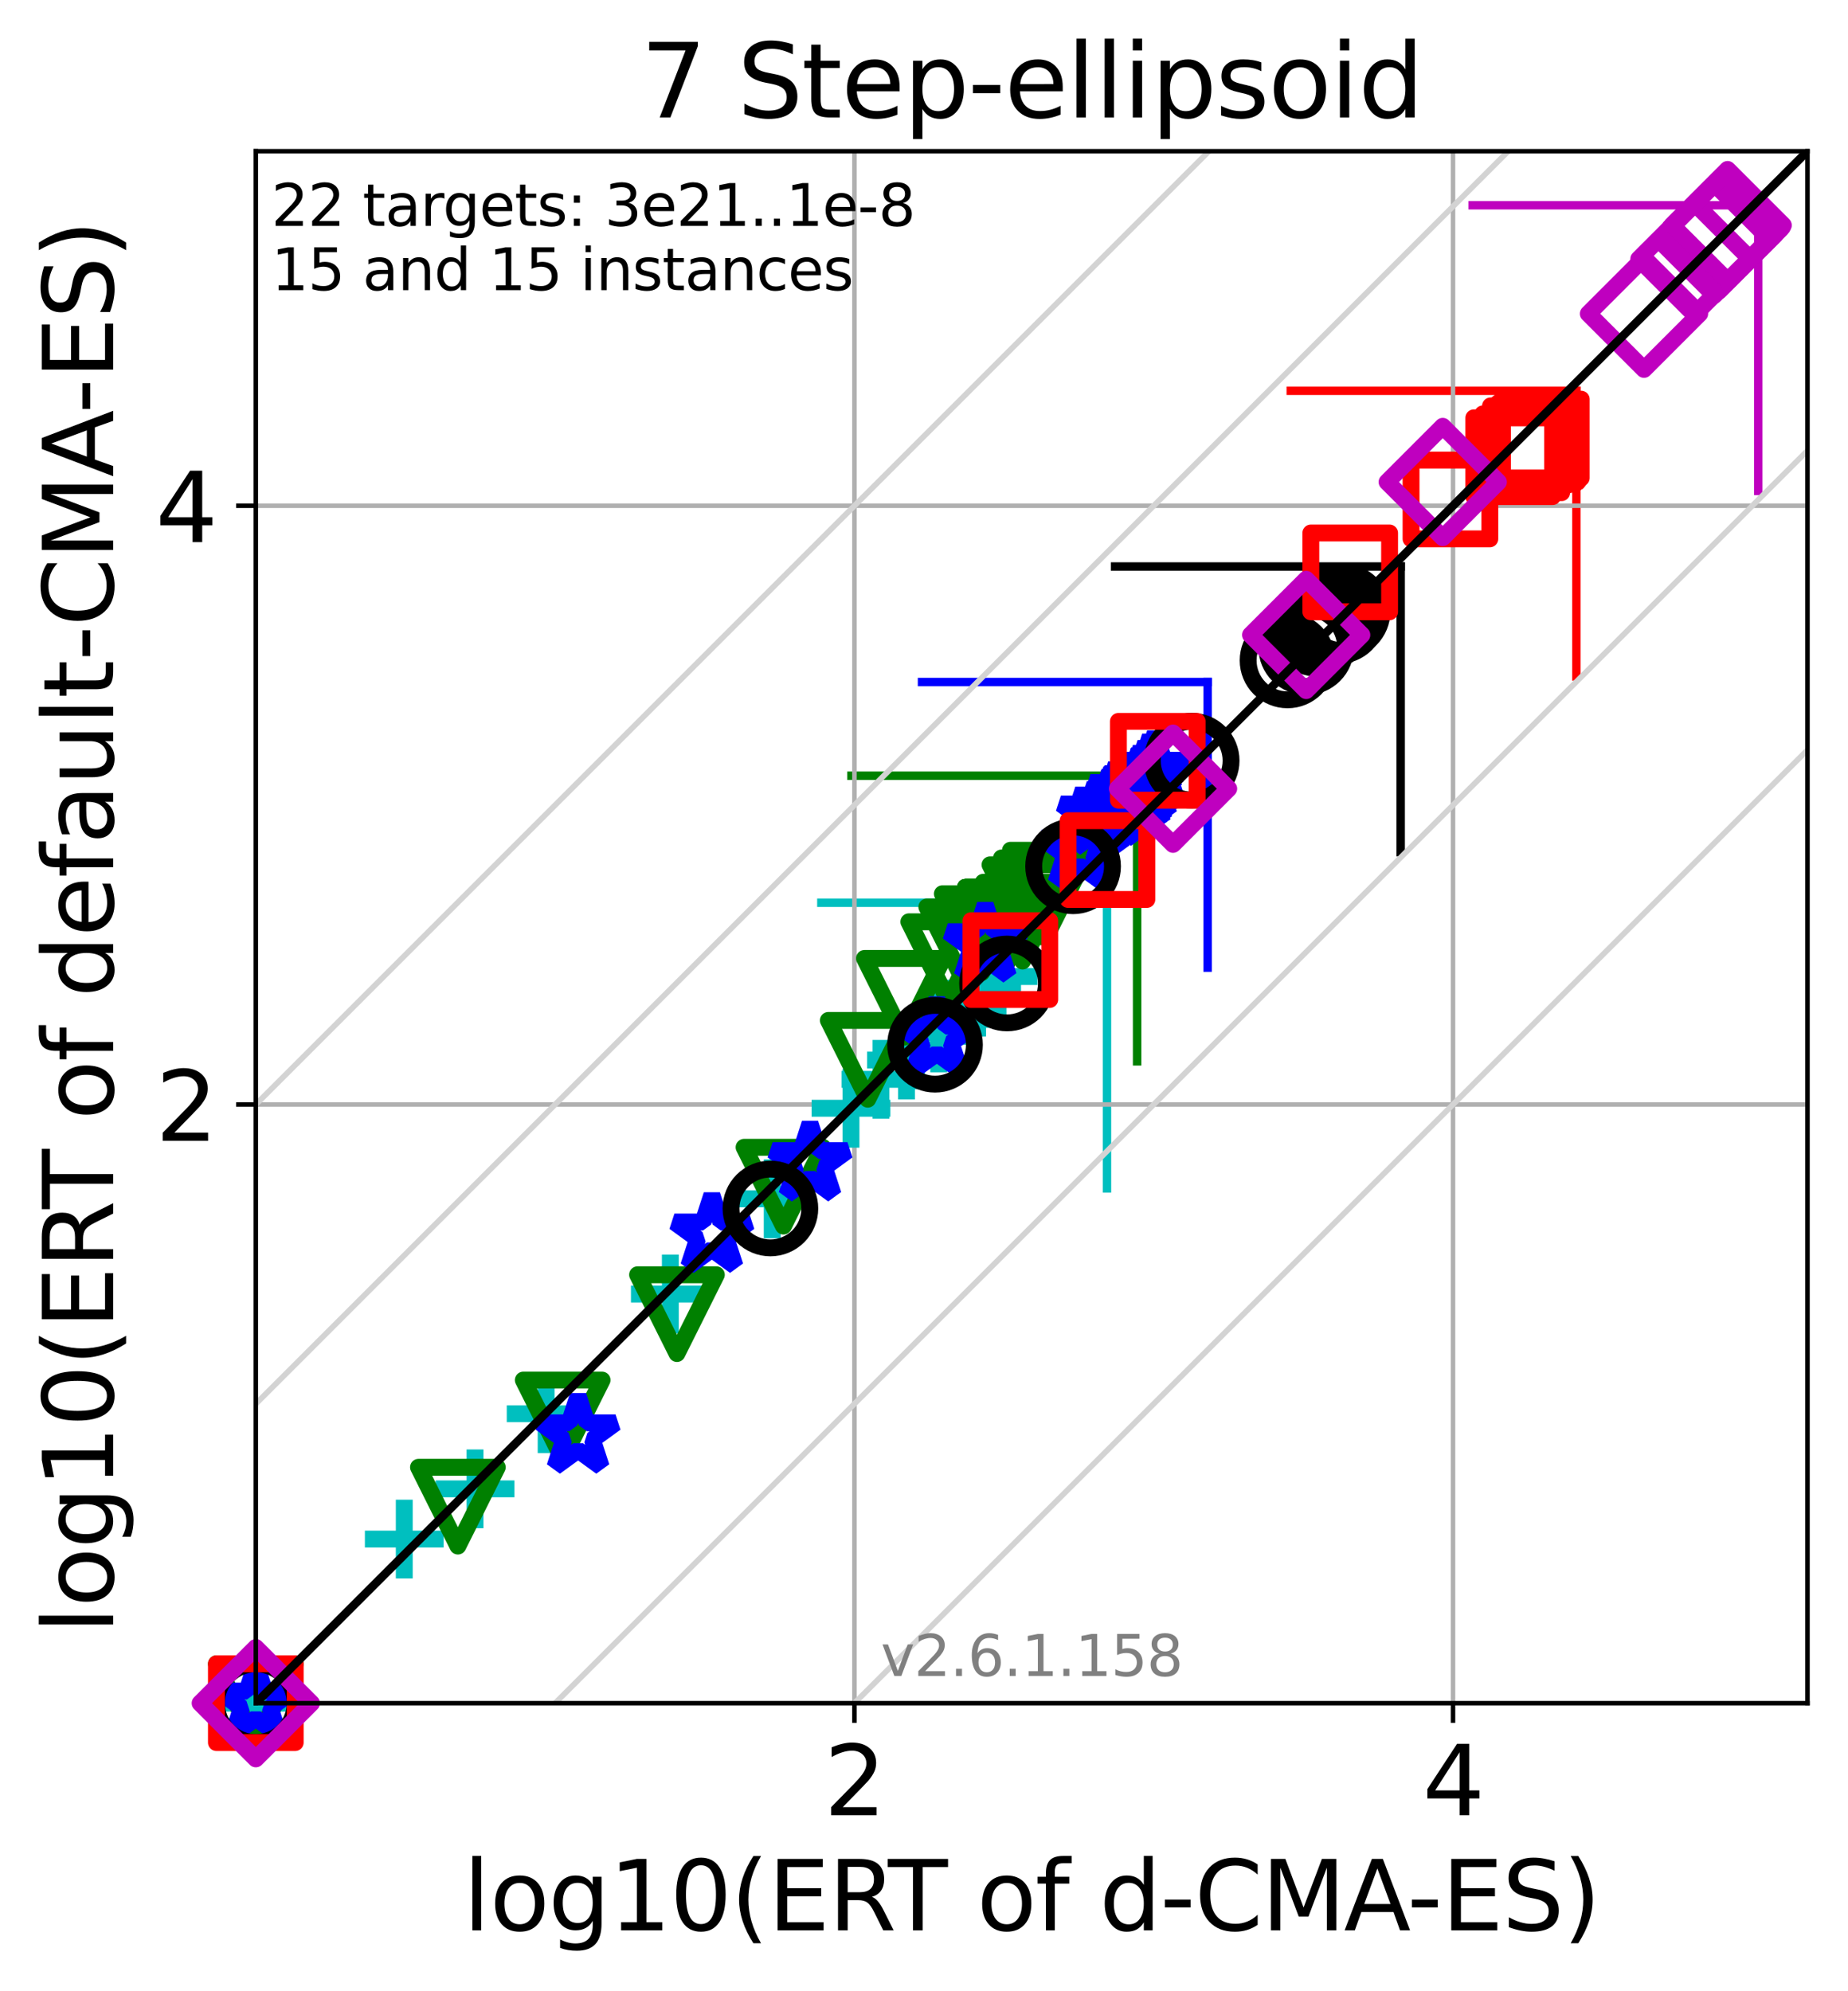 <?xml version="1.0" encoding="utf-8" standalone="no"?>
<!DOCTYPE svg PUBLIC "-//W3C//DTD SVG 1.1//EN"
  "http://www.w3.org/Graphics/SVG/1.1/DTD/svg11.dtd">
<svg xmlns:xlink="http://www.w3.org/1999/xlink" width="328.469pt" height="353.783pt" viewBox="0 0 328.469 353.783" xmlns="http://www.w3.org/2000/svg" version="1.1">
 <defs>
  <style type="text/css">*{stroke-linejoin: round; stroke-linecap: butt}</style>
 </defs>
 <g id="figure_1">
  <g id="patch_1">
   <path d="M 0 353.783 
L 328.469 353.783 
L 328.469 0 
L 0 0 
z
" style="fill: #ffffff"/>
  </g>
  <g id="axes_1">
   <g id="patch_2">
    <path d="M 45.469 302.677 
L 321.269 302.677 
L 321.269 26.877 
L 45.469 26.877 
z
" style="fill: #ffffff"/>
   </g>
   <g id="line2d_1">
    <path d="M 196.757 211.192 
L 196.757 160.428 
" clip-path="url(#pbde6f47fff)" style="fill: none; stroke: #00bfbf; stroke-width: 1.5; stroke-linecap: square"/>
   </g>
   <g id="line2d_2">
    <path d="M 145.993 160.428 
L 196.757 160.428 
" clip-path="url(#pbde6f47fff)" style="fill: none; stroke: #00bfbf; stroke-width: 1.5; stroke-linecap: square"/>
   </g>
   <g id="line2d_3">
    <path d="M 202.111 188.617 
L 202.111 137.853 
" clip-path="url(#pbde6f47fff)" style="fill: none; stroke: #008000; stroke-width: 1.5; stroke-linecap: square"/>
   </g>
   <g id="line2d_4">
    <path d="M 151.347 137.853 
L 202.111 137.853 
" clip-path="url(#pbde6f47fff)" style="fill: none; stroke: #008000; stroke-width: 1.5; stroke-linecap: square"/>
   </g>
   <g id="line2d_5">
    <path d="M 214.646 171.967 
L 214.646 121.203 
" clip-path="url(#pbde6f47fff)" style="fill: none; stroke: #0000ff; stroke-width: 1.5; stroke-linecap: square"/>
   </g>
   <g id="line2d_6">
    <path d="M 163.882 121.203 
L 214.646 121.203 
" clip-path="url(#pbde6f47fff)" style="fill: none; stroke: #0000ff; stroke-width: 1.5; stroke-linecap: square"/>
   </g>
   <g id="line2d_7">
    <path d="M 248.958 151.44 
L 248.958 100.676 
" clip-path="url(#pbde6f47fff)" style="fill: none; stroke: #000000; stroke-width: 1.5; stroke-linecap: square"/>
   </g>
   <g id="line2d_8">
    <path d="M 198.194 100.676 
L 248.958 100.676 
" clip-path="url(#pbde6f47fff)" style="fill: none; stroke: #000000; stroke-width: 1.5; stroke-linecap: square"/>
   </g>
   <g id="line2d_9">
    <path d="M 280.189 120.213 
L 280.189 69.449 
" clip-path="url(#pbde6f47fff)" style="fill: none; stroke: #ff0000; stroke-width: 1.5; stroke-linecap: square"/>
   </g>
   <g id="line2d_10">
    <path d="M 229.424 69.449 
L 280.189 69.449 
" clip-path="url(#pbde6f47fff)" style="fill: none; stroke: #ff0000; stroke-width: 1.5; stroke-linecap: square"/>
   </g>
   <g id="line2d_11">
    <path d="M 312.518 87.242 
L 312.518 36.478 
" clip-path="url(#pbde6f47fff)" style="fill: none; stroke: #bf00bf; stroke-width: 1.5; stroke-linecap: square"/>
   </g>
   <g id="line2d_12">
    <path d="M 261.754 36.478 
L 312.518 36.478 
" clip-path="url(#pbde6f47fff)" style="fill: none; stroke: #bf00bf; stroke-width: 1.5; stroke-linecap: square"/>
   </g>
   <g id="matplotlib.axis_1">
    <g id="xtick_1">
     <g id="line2d_13">
      <path d="M 151.866 302.677 
L 151.866 26.877 
" clip-path="url(#pbde6f47fff)" style="fill: none; stroke: #b0b0b0; stroke-width: 0.8; stroke-linecap: square"/>
     </g>
     <g id="line2d_14">
      <defs>
       <path id="mb4e3478d36" d="M 0 0 
L 0 3.5 
" style="stroke: #000000; stroke-width: 0.8"/>
      </defs>
      <g>
       <use xlink:href="#mb4e3478d36" x="151.866" y="302.677" style="stroke: #000000; stroke-width: 0.8"/>
      </g>
     </g>
     <g id="text_1">
      <!-- 2 -->
      <g transform="translate(146.458 322.595)scale(0.17 -0.17)">
       <defs>
        <path id="DejaVuSans-32" d="M 1228 531 
L 3431 531 
L 3431 0 
L 469 0 
L 469 531 
Q 828 903 1448 1529 
Q 2069 2156 2228 2338 
Q 2531 2678 2651 2914 
Q 2772 3150 2772 3378 
Q 2772 3750 2511 3984 
Q 2250 4219 1831 4219 
Q 1534 4219 1204 4116 
Q 875 4013 500 3803 
L 500 4441 
Q 881 4594 1212 4672 
Q 1544 4750 1819 4750 
Q 2544 4750 2975 4387 
Q 3406 4025 3406 3419 
Q 3406 3131 3298 2873 
Q 3191 2616 2906 2266 
Q 2828 2175 2409 1742 
Q 1991 1309 1228 531 
z
" transform="scale(0.016)"/>
       </defs>
       <use xlink:href="#DejaVuSans-32"/>
      </g>
     </g>
    </g>
    <g id="xtick_2">
     <g id="line2d_15">
      <path d="M 258.262 302.677 
L 258.262 26.877 
" clip-path="url(#pbde6f47fff)" style="fill: none; stroke: #b0b0b0; stroke-width: 0.8; stroke-linecap: square"/>
     </g>
     <g id="line2d_16">
      <g>
       <use xlink:href="#mb4e3478d36" x="258.262" y="302.677" style="stroke: #000000; stroke-width: 0.8"/>
      </g>
     </g>
     <g id="text_2">
      <!-- 4 -->
      <g transform="translate(252.854 322.595)scale(0.17 -0.17)">
       <defs>
        <path id="DejaVuSans-34" d="M 2419 4116 
L 825 1625 
L 2419 1625 
L 2419 4116 
z
M 2253 4666 
L 3047 4666 
L 3047 1625 
L 3713 1625 
L 3713 1100 
L 3047 1100 
L 3047 0 
L 2419 0 
L 2419 1100 
L 313 1100 
L 313 1709 
L 2253 4666 
z
" transform="scale(0.016)"/>
       </defs>
       <use xlink:href="#DejaVuSans-34"/>
      </g>
     </g>
    </g>
    <g id="text_3">
     <!-- log10(ERT of d-CMA-ES) -->
     <g transform="translate(82.324 343.047)scale(0.17 -0.17)">
      <defs>
       <path id="DejaVuSans-6c" d="M 603 4863 
L 1178 4863 
L 1178 0 
L 603 0 
L 603 4863 
z
" transform="scale(0.016)"/>
       <path id="DejaVuSans-6f" d="M 1959 3097 
Q 1497 3097 1228 2736 
Q 959 2375 959 1747 
Q 959 1119 1226 758 
Q 1494 397 1959 397 
Q 2419 397 2687 759 
Q 2956 1122 2956 1747 
Q 2956 2369 2687 2733 
Q 2419 3097 1959 3097 
z
M 1959 3584 
Q 2709 3584 3137 3096 
Q 3566 2609 3566 1747 
Q 3566 888 3137 398 
Q 2709 -91 1959 -91 
Q 1206 -91 779 398 
Q 353 888 353 1747 
Q 353 2609 779 3096 
Q 1206 3584 1959 3584 
z
" transform="scale(0.016)"/>
       <path id="DejaVuSans-67" d="M 2906 1791 
Q 2906 2416 2648 2759 
Q 2391 3103 1925 3103 
Q 1463 3103 1205 2759 
Q 947 2416 947 1791 
Q 947 1169 1205 825 
Q 1463 481 1925 481 
Q 2391 481 2648 825 
Q 2906 1169 2906 1791 
z
M 3481 434 
Q 3481 -459 3084 -895 
Q 2688 -1331 1869 -1331 
Q 1566 -1331 1297 -1286 
Q 1028 -1241 775 -1147 
L 775 -588 
Q 1028 -725 1275 -790 
Q 1522 -856 1778 -856 
Q 2344 -856 2625 -561 
Q 2906 -266 2906 331 
L 2906 616 
Q 2728 306 2450 153 
Q 2172 0 1784 0 
Q 1141 0 747 490 
Q 353 981 353 1791 
Q 353 2603 747 3093 
Q 1141 3584 1784 3584 
Q 2172 3584 2450 3431 
Q 2728 3278 2906 2969 
L 2906 3500 
L 3481 3500 
L 3481 434 
z
" transform="scale(0.016)"/>
       <path id="DejaVuSans-31" d="M 794 531 
L 1825 531 
L 1825 4091 
L 703 3866 
L 703 4441 
L 1819 4666 
L 2450 4666 
L 2450 531 
L 3481 531 
L 3481 0 
L 794 0 
L 794 531 
z
" transform="scale(0.016)"/>
       <path id="DejaVuSans-30" d="M 2034 4250 
Q 1547 4250 1301 3770 
Q 1056 3291 1056 2328 
Q 1056 1369 1301 889 
Q 1547 409 2034 409 
Q 2525 409 2770 889 
Q 3016 1369 3016 2328 
Q 3016 3291 2770 3770 
Q 2525 4250 2034 4250 
z
M 2034 4750 
Q 2819 4750 3233 4129 
Q 3647 3509 3647 2328 
Q 3647 1150 3233 529 
Q 2819 -91 2034 -91 
Q 1250 -91 836 529 
Q 422 1150 422 2328 
Q 422 3509 836 4129 
Q 1250 4750 2034 4750 
z
" transform="scale(0.016)"/>
       <path id="DejaVuSans-28" d="M 1984 4856 
Q 1566 4138 1362 3434 
Q 1159 2731 1159 2009 
Q 1159 1288 1364 580 
Q 1569 -128 1984 -844 
L 1484 -844 
Q 1016 -109 783 600 
Q 550 1309 550 2009 
Q 550 2706 781 3412 
Q 1013 4119 1484 4856 
L 1984 4856 
z
" transform="scale(0.016)"/>
       <path id="DejaVuSans-45" d="M 628 4666 
L 3578 4666 
L 3578 4134 
L 1259 4134 
L 1259 2753 
L 3481 2753 
L 3481 2222 
L 1259 2222 
L 1259 531 
L 3634 531 
L 3634 0 
L 628 0 
L 628 4666 
z
" transform="scale(0.016)"/>
       <path id="DejaVuSans-52" d="M 2841 2188 
Q 3044 2119 3236 1894 
Q 3428 1669 3622 1275 
L 4263 0 
L 3584 0 
L 2988 1197 
Q 2756 1666 2539 1819 
Q 2322 1972 1947 1972 
L 1259 1972 
L 1259 0 
L 628 0 
L 628 4666 
L 2053 4666 
Q 2853 4666 3247 4331 
Q 3641 3997 3641 3322 
Q 3641 2881 3436 2590 
Q 3231 2300 2841 2188 
z
M 1259 4147 
L 1259 2491 
L 2053 2491 
Q 2509 2491 2742 2702 
Q 2975 2913 2975 3322 
Q 2975 3731 2742 3939 
Q 2509 4147 2053 4147 
L 1259 4147 
z
" transform="scale(0.016)"/>
       <path id="DejaVuSans-54" d="M -19 4666 
L 3928 4666 
L 3928 4134 
L 2272 4134 
L 2272 0 
L 1638 0 
L 1638 4134 
L -19 4134 
L -19 4666 
z
" transform="scale(0.016)"/>
       <path id="DejaVuSans-20" transform="scale(0.016)"/>
       <path id="DejaVuSans-66" d="M 2375 4863 
L 2375 4384 
L 1825 4384 
Q 1516 4384 1395 4259 
Q 1275 4134 1275 3809 
L 1275 3500 
L 2222 3500 
L 2222 3053 
L 1275 3053 
L 1275 0 
L 697 0 
L 697 3053 
L 147 3053 
L 147 3500 
L 697 3500 
L 697 3744 
Q 697 4328 969 4595 
Q 1241 4863 1831 4863 
L 2375 4863 
z
" transform="scale(0.016)"/>
       <path id="DejaVuSans-64" d="M 2906 2969 
L 2906 4863 
L 3481 4863 
L 3481 0 
L 2906 0 
L 2906 525 
Q 2725 213 2448 61 
Q 2172 -91 1784 -91 
Q 1150 -91 751 415 
Q 353 922 353 1747 
Q 353 2572 751 3078 
Q 1150 3584 1784 3584 
Q 2172 3584 2448 3432 
Q 2725 3281 2906 2969 
z
M 947 1747 
Q 947 1113 1208 752 
Q 1469 391 1925 391 
Q 2381 391 2643 752 
Q 2906 1113 2906 1747 
Q 2906 2381 2643 2742 
Q 2381 3103 1925 3103 
Q 1469 3103 1208 2742 
Q 947 2381 947 1747 
z
" transform="scale(0.016)"/>
       <path id="DejaVuSans-2d" d="M 313 2009 
L 1997 2009 
L 1997 1497 
L 313 1497 
L 313 2009 
z
" transform="scale(0.016)"/>
       <path id="DejaVuSans-43" d="M 4122 4306 
L 4122 3641 
Q 3803 3938 3442 4084 
Q 3081 4231 2675 4231 
Q 1875 4231 1450 3742 
Q 1025 3253 1025 2328 
Q 1025 1406 1450 917 
Q 1875 428 2675 428 
Q 3081 428 3442 575 
Q 3803 722 4122 1019 
L 4122 359 
Q 3791 134 3420 21 
Q 3050 -91 2638 -91 
Q 1578 -91 968 557 
Q 359 1206 359 2328 
Q 359 3453 968 4101 
Q 1578 4750 2638 4750 
Q 3056 4750 3426 4639 
Q 3797 4528 4122 4306 
z
" transform="scale(0.016)"/>
       <path id="DejaVuSans-4d" d="M 628 4666 
L 1569 4666 
L 2759 1491 
L 3956 4666 
L 4897 4666 
L 4897 0 
L 4281 0 
L 4281 4097 
L 3078 897 
L 2444 897 
L 1241 4097 
L 1241 0 
L 628 0 
L 628 4666 
z
" transform="scale(0.016)"/>
       <path id="DejaVuSans-41" d="M 2188 4044 
L 1331 1722 
L 3047 1722 
L 2188 4044 
z
M 1831 4666 
L 2547 4666 
L 4325 0 
L 3669 0 
L 3244 1197 
L 1141 1197 
L 716 0 
L 50 0 
L 1831 4666 
z
" transform="scale(0.016)"/>
       <path id="DejaVuSans-53" d="M 3425 4513 
L 3425 3897 
Q 3066 4069 2747 4153 
Q 2428 4238 2131 4238 
Q 1616 4238 1336 4038 
Q 1056 3838 1056 3469 
Q 1056 3159 1242 3001 
Q 1428 2844 1947 2747 
L 2328 2669 
Q 3034 2534 3370 2195 
Q 3706 1856 3706 1288 
Q 3706 609 3251 259 
Q 2797 -91 1919 -91 
Q 1588 -91 1214 -16 
Q 841 59 441 206 
L 441 856 
Q 825 641 1194 531 
Q 1563 422 1919 422 
Q 2459 422 2753 634 
Q 3047 847 3047 1241 
Q 3047 1584 2836 1778 
Q 2625 1972 2144 2069 
L 1759 2144 
Q 1053 2284 737 2584 
Q 422 2884 422 3419 
Q 422 4038 858 4394 
Q 1294 4750 2059 4750 
Q 2388 4750 2728 4690 
Q 3069 4631 3425 4513 
z
" transform="scale(0.016)"/>
       <path id="DejaVuSans-29" d="M 513 4856 
L 1013 4856 
Q 1481 4119 1714 3412 
Q 1947 2706 1947 2009 
Q 1947 1309 1714 600 
Q 1481 -109 1013 -844 
L 513 -844 
Q 928 -128 1133 580 
Q 1338 1288 1338 2009 
Q 1338 2731 1133 3434 
Q 928 4138 513 4856 
z
" transform="scale(0.016)"/>
      </defs>
      <use xlink:href="#DejaVuSans-6c"/>
      <use xlink:href="#DejaVuSans-6f" x="27.783"/>
      <use xlink:href="#DejaVuSans-67" x="88.965"/>
      <use xlink:href="#DejaVuSans-31" x="152.441"/>
      <use xlink:href="#DejaVuSans-30" x="216.064"/>
      <use xlink:href="#DejaVuSans-28" x="279.688"/>
      <use xlink:href="#DejaVuSans-45" x="318.701"/>
      <use xlink:href="#DejaVuSans-52" x="381.885"/>
      <use xlink:href="#DejaVuSans-54" x="444.117"/>
      <use xlink:href="#DejaVuSans-20" x="505.201"/>
      <use xlink:href="#DejaVuSans-6f" x="536.988"/>
      <use xlink:href="#DejaVuSans-66" x="598.17"/>
      <use xlink:href="#DejaVuSans-20" x="633.375"/>
      <use xlink:href="#DejaVuSans-64" x="665.162"/>
      <use xlink:href="#DejaVuSans-2d" x="728.639"/>
      <use xlink:href="#DejaVuSans-43" x="764.723"/>
      <use xlink:href="#DejaVuSans-4d" x="834.547"/>
      <use xlink:href="#DejaVuSans-41" x="920.826"/>
      <use xlink:href="#DejaVuSans-2d" x="986.984"/>
      <use xlink:href="#DejaVuSans-45" x="1023.068"/>
      <use xlink:href="#DejaVuSans-53" x="1086.252"/>
      <use xlink:href="#DejaVuSans-29" x="1149.729"/>
     </g>
    </g>
   </g>
   <g id="matplotlib.axis_2">
    <g id="ytick_1">
     <g id="line2d_17">
      <path d="M 45.469 196.281 
L 321.269 196.281 
" clip-path="url(#pbde6f47fff)" style="fill: none; stroke: #b0b0b0; stroke-width: 0.8; stroke-linecap: square"/>
     </g>
     <g id="line2d_18">
      <defs>
       <path id="m4399a66d26" d="M 0 0 
L -3.5 0 
" style="stroke: #000000; stroke-width: 0.8"/>
      </defs>
      <g>
       <use xlink:href="#m4399a66d26" x="45.469" y="196.281" style="stroke: #000000; stroke-width: 0.8"/>
      </g>
     </g>
     <g id="text_4">
      <!-- 2 -->
      <g transform="translate(27.653 202.739)scale(0.17 -0.17)">
       <use xlink:href="#DejaVuSans-32"/>
      </g>
     </g>
    </g>
    <g id="ytick_2">
     <g id="line2d_19">
      <path d="M 45.469 89.884 
L 321.269 89.884 
" clip-path="url(#pbde6f47fff)" style="fill: none; stroke: #b0b0b0; stroke-width: 0.8; stroke-linecap: square"/>
     </g>
     <g id="line2d_20">
      <g>
       <use xlink:href="#m4399a66d26" x="45.469" y="89.884" style="stroke: #000000; stroke-width: 0.8"/>
      </g>
     </g>
     <g id="text_5">
      <!-- 4 -->
      <g transform="translate(27.653 96.343)scale(0.17 -0.17)">
       <use xlink:href="#DejaVuSans-34"/>
      </g>
     </g>
    </g>
    <g id="text_6">
     <!-- log10(ERT of default-CMA-ES) -->
     <g transform="translate(20.117 290.334)rotate(-90)scale(0.17 -0.17)">
      <defs>
       <path id="DejaVuSans-65" d="M 3597 1894 
L 3597 1613 
L 953 1613 
Q 991 1019 1311 708 
Q 1631 397 2203 397 
Q 2534 397 2845 478 
Q 3156 559 3463 722 
L 3463 178 
Q 3153 47 2828 -22 
Q 2503 -91 2169 -91 
Q 1331 -91 842 396 
Q 353 884 353 1716 
Q 353 2575 817 3079 
Q 1281 3584 2069 3584 
Q 2775 3584 3186 3129 
Q 3597 2675 3597 1894 
z
M 3022 2063 
Q 3016 2534 2758 2815 
Q 2500 3097 2075 3097 
Q 1594 3097 1305 2825 
Q 1016 2553 972 2059 
L 3022 2063 
z
" transform="scale(0.016)"/>
       <path id="DejaVuSans-61" d="M 2194 1759 
Q 1497 1759 1228 1600 
Q 959 1441 959 1056 
Q 959 750 1161 570 
Q 1363 391 1709 391 
Q 2188 391 2477 730 
Q 2766 1069 2766 1631 
L 2766 1759 
L 2194 1759 
z
M 3341 1997 
L 3341 0 
L 2766 0 
L 2766 531 
Q 2569 213 2275 61 
Q 1981 -91 1556 -91 
Q 1019 -91 701 211 
Q 384 513 384 1019 
Q 384 1609 779 1909 
Q 1175 2209 1959 2209 
L 2766 2209 
L 2766 2266 
Q 2766 2663 2505 2880 
Q 2244 3097 1772 3097 
Q 1472 3097 1187 3025 
Q 903 2953 641 2809 
L 641 3341 
Q 956 3463 1253 3523 
Q 1550 3584 1831 3584 
Q 2591 3584 2966 3190 
Q 3341 2797 3341 1997 
z
" transform="scale(0.016)"/>
       <path id="DejaVuSans-75" d="M 544 1381 
L 544 3500 
L 1119 3500 
L 1119 1403 
Q 1119 906 1312 657 
Q 1506 409 1894 409 
Q 2359 409 2629 706 
Q 2900 1003 2900 1516 
L 2900 3500 
L 3475 3500 
L 3475 0 
L 2900 0 
L 2900 538 
Q 2691 219 2414 64 
Q 2138 -91 1772 -91 
Q 1169 -91 856 284 
Q 544 659 544 1381 
z
M 1991 3584 
L 1991 3584 
z
" transform="scale(0.016)"/>
       <path id="DejaVuSans-74" d="M 1172 4494 
L 1172 3500 
L 2356 3500 
L 2356 3053 
L 1172 3053 
L 1172 1153 
Q 1172 725 1289 603 
Q 1406 481 1766 481 
L 2356 481 
L 2356 0 
L 1766 0 
Q 1100 0 847 248 
Q 594 497 594 1153 
L 594 3053 
L 172 3053 
L 172 3500 
L 594 3500 
L 594 4494 
L 1172 4494 
z
" transform="scale(0.016)"/>
      </defs>
      <use xlink:href="#DejaVuSans-6c"/>
      <use xlink:href="#DejaVuSans-6f" x="27.783"/>
      <use xlink:href="#DejaVuSans-67" x="88.965"/>
      <use xlink:href="#DejaVuSans-31" x="152.441"/>
      <use xlink:href="#DejaVuSans-30" x="216.064"/>
      <use xlink:href="#DejaVuSans-28" x="279.688"/>
      <use xlink:href="#DejaVuSans-45" x="318.701"/>
      <use xlink:href="#DejaVuSans-52" x="381.885"/>
      <use xlink:href="#DejaVuSans-54" x="444.117"/>
      <use xlink:href="#DejaVuSans-20" x="505.201"/>
      <use xlink:href="#DejaVuSans-6f" x="536.988"/>
      <use xlink:href="#DejaVuSans-66" x="598.17"/>
      <use xlink:href="#DejaVuSans-20" x="633.375"/>
      <use xlink:href="#DejaVuSans-64" x="665.162"/>
      <use xlink:href="#DejaVuSans-65" x="728.639"/>
      <use xlink:href="#DejaVuSans-66" x="790.162"/>
      <use xlink:href="#DejaVuSans-61" x="825.367"/>
      <use xlink:href="#DejaVuSans-75" x="886.646"/>
      <use xlink:href="#DejaVuSans-6c" x="950.025"/>
      <use xlink:href="#DejaVuSans-74" x="977.809"/>
      <use xlink:href="#DejaVuSans-2d" x="1017.018"/>
      <use xlink:href="#DejaVuSans-43" x="1053.102"/>
      <use xlink:href="#DejaVuSans-4d" x="1122.926"/>
      <use xlink:href="#DejaVuSans-41" x="1209.205"/>
      <use xlink:href="#DejaVuSans-2d" x="1275.363"/>
      <use xlink:href="#DejaVuSans-45" x="1311.447"/>
      <use xlink:href="#DejaVuSans-53" x="1374.631"/>
      <use xlink:href="#DejaVuSans-29" x="1438.107"/>
     </g>
    </g>
   </g>
   <g id="line2d_21">
    <defs>
     <path id="m0f9cf4ca56" d="M -7 0 
L 7 0 
M 0 7 
L 0 -7 
" style="stroke: #00bfbf; stroke-width: 3"/>
    </defs>
    <g>
     <use xlink:href="#m0f9cf4ca56" x="45.469" y="302.677" style="fill-opacity: 0; stroke: #00bfbf; stroke-width: 3"/>
     <use xlink:href="#m0f9cf4ca56" x="71.856" y="273.515" style="fill-opacity: 0; stroke: #00bfbf; stroke-width: 3"/>
     <use xlink:href="#m0f9cf4ca56" x="84.431" y="264.587" style="fill-opacity: 0; stroke: #00bfbf; stroke-width: 3"/>
     <use xlink:href="#m0f9cf4ca56" x="97.073" y="251.238" style="fill-opacity: 0; stroke: #00bfbf; stroke-width: 3"/>
     <use xlink:href="#m0f9cf4ca56" x="119.149" y="229.969" style="fill-opacity: 0; stroke: #00bfbf; stroke-width: 3"/>
     <use xlink:href="#m0f9cf4ca56" x="137.256" y="213.046" style="fill-opacity: 0; stroke: #00bfbf; stroke-width: 3"/>
     <use xlink:href="#m0f9cf4ca56" x="151.257" y="196.953" style="fill-opacity: 0; stroke: #00bfbf; stroke-width: 3"/>
     <use xlink:href="#m0f9cf4ca56" x="156.586" y="191.813" style="fill-opacity: 0; stroke: #00bfbf; stroke-width: 3"/>
     <use xlink:href="#m0f9cf4ca56" x="161.12" y="188.386" style="fill-opacity: 0; stroke: #00bfbf; stroke-width: 3"/>
     <use xlink:href="#m0f9cf4ca56" x="162.897" y="186.576" style="fill-opacity: 0; stroke: #00bfbf; stroke-width: 3"/>
     <use xlink:href="#m0f9cf4ca56" x="166.848" y="183.572" style="fill-opacity: 0; stroke: #00bfbf; stroke-width: 3"/>
     <use xlink:href="#m0f9cf4ca56" x="168.209" y="182.632" style="fill-opacity: 0; stroke: #00bfbf; stroke-width: 3"/>
     <use xlink:href="#m0f9cf4ca56" x="168.209" y="182.632" style="fill-opacity: 0; stroke: #00bfbf; stroke-width: 3"/>
     <use xlink:href="#m0f9cf4ca56" x="168.209" y="182.632" style="fill-opacity: 0; stroke: #00bfbf; stroke-width: 3"/>
     <use xlink:href="#m0f9cf4ca56" x="168.209" y="182.632" style="fill-opacity: 0; stroke: #00bfbf; stroke-width: 3"/>
     <use xlink:href="#m0f9cf4ca56" x="168.209" y="182.632" style="fill-opacity: 0; stroke: #00bfbf; stroke-width: 3"/>
     <use xlink:href="#m0f9cf4ca56" x="168.209" y="182.632" style="fill-opacity: 0; stroke: #00bfbf; stroke-width: 3"/>
     <use xlink:href="#m0f9cf4ca56" x="168.209" y="182.632" style="fill-opacity: 0; stroke: #00bfbf; stroke-width: 3"/>
     <use xlink:href="#m0f9cf4ca56" x="168.682" y="181.137" style="fill-opacity: 0; stroke: #00bfbf; stroke-width: 3"/>
     <use xlink:href="#m0f9cf4ca56" x="171.163" y="178.681" style="fill-opacity: 0; stroke: #00bfbf; stroke-width: 3"/>
     <use xlink:href="#m0f9cf4ca56" x="174.48" y="175.659" style="fill-opacity: 0; stroke: #00bfbf; stroke-width: 3"/>
     <use xlink:href="#m0f9cf4ca56" x="177.396" y="173.539" style="fill-opacity: 0; stroke: #00bfbf; stroke-width: 3"/>
    </g>
   </g>
   <g id="line2d_22">
    <defs>
     <path id="m05ea208a3f" d="M -0 7 
L 7 -7 
L -7 -7 
z
" style="stroke: #008000; stroke-width: 3; stroke-linejoin: miter"/>
    </defs>
    <g>
     <use xlink:href="#m05ea208a3f" x="45.469" y="302.677" style="fill-opacity: 0; stroke: #008000; stroke-width: 3; stroke-linejoin: miter"/>
     <use xlink:href="#m05ea208a3f" x="81.387" y="267.757" style="fill-opacity: 0; stroke: #008000; stroke-width: 3; stroke-linejoin: miter"/>
     <use xlink:href="#m05ea208a3f" x="100.014" y="252.258" style="fill-opacity: 0; stroke: #008000; stroke-width: 3; stroke-linejoin: miter"/>
     <use xlink:href="#m05ea208a3f" x="120.325" y="233.542" style="fill-opacity: 0; stroke: #008000; stroke-width: 3; stroke-linejoin: miter"/>
     <use xlink:href="#m05ea208a3f" x="139.254" y="210.891" style="fill-opacity: 0; stroke: #008000; stroke-width: 3; stroke-linejoin: miter"/>
     <use xlink:href="#m05ea208a3f" x="154.235" y="188.342" style="fill-opacity: 0; stroke: #008000; stroke-width: 3; stroke-linejoin: miter"/>
     <use xlink:href="#m05ea208a3f" x="160.651" y="177.327" style="fill-opacity: 0; stroke: #008000; stroke-width: 3; stroke-linejoin: miter"/>
     <use xlink:href="#m05ea208a3f" x="168.54" y="170.816" style="fill-opacity: 0; stroke: #008000; stroke-width: 3; stroke-linejoin: miter"/>
     <use xlink:href="#m05ea208a3f" x="171.737" y="168.18" style="fill-opacity: 0; stroke: #008000; stroke-width: 3; stroke-linejoin: miter"/>
     <use xlink:href="#m05ea208a3f" x="174.498" y="165.838" style="fill-opacity: 0; stroke: #008000; stroke-width: 3; stroke-linejoin: miter"/>
     <use xlink:href="#m05ea208a3f" x="178.618" y="164.837" style="fill-opacity: 0; stroke: #008000; stroke-width: 3; stroke-linejoin: miter"/>
     <use xlink:href="#m05ea208a3f" x="178.618" y="164.695" style="fill-opacity: 0; stroke: #008000; stroke-width: 3; stroke-linejoin: miter"/>
     <use xlink:href="#m05ea208a3f" x="178.618" y="164.695" style="fill-opacity: 0; stroke: #008000; stroke-width: 3; stroke-linejoin: miter"/>
     <use xlink:href="#m05ea208a3f" x="178.618" y="164.695" style="fill-opacity: 0; stroke: #008000; stroke-width: 3; stroke-linejoin: miter"/>
     <use xlink:href="#m05ea208a3f" x="178.618" y="164.695" style="fill-opacity: 0; stroke: #008000; stroke-width: 3; stroke-linejoin: miter"/>
     <use xlink:href="#m05ea208a3f" x="178.618" y="164.695" style="fill-opacity: 0; stroke: #008000; stroke-width: 3; stroke-linejoin: miter"/>
     <use xlink:href="#m05ea208a3f" x="178.618" y="164.695" style="fill-opacity: 0; stroke: #008000; stroke-width: 3; stroke-linejoin: miter"/>
     <use xlink:href="#m05ea208a3f" x="178.618" y="164.695" style="fill-opacity: 0; stroke: #008000; stroke-width: 3; stroke-linejoin: miter"/>
     <use xlink:href="#m05ea208a3f" x="181.753" y="163.794" style="fill-opacity: 0; stroke: #008000; stroke-width: 3; stroke-linejoin: miter"/>
     <use xlink:href="#m05ea208a3f" x="182.967" y="160.687" style="fill-opacity: 0; stroke: #008000; stroke-width: 3; stroke-linejoin: miter"/>
     <use xlink:href="#m05ea208a3f" x="185.007" y="159.475" style="fill-opacity: 0; stroke: #008000; stroke-width: 3; stroke-linejoin: miter"/>
     <use xlink:href="#m05ea208a3f" x="186.602" y="158.105" style="fill-opacity: 0; stroke: #008000; stroke-width: 3; stroke-linejoin: miter"/>
    </g>
   </g>
   <g id="line2d_23">
    <defs>
     <path id="m38bc8a08d3" d="M 0 -7 
L -1.572 -2.163 
L -6.657 -2.163 
L -2.543 0.826 
L -4.114 5.663 
L -0 2.674 
L 4.114 5.663 
L 2.543 0.826 
L 6.657 -2.163 
L 1.572 -2.163 
z
" style="stroke: #0000ff; stroke-width: 3; stroke-linejoin: bevel"/>
    </defs>
    <g>
     <use xlink:href="#m38bc8a08d3" x="45.469" y="302.677" style="fill-opacity: 0; stroke: #0000ff; stroke-width: 3; stroke-linejoin: bevel"/>
     <use xlink:href="#m38bc8a08d3" x="102.751" y="255.023" style="fill-opacity: 0; stroke: #0000ff; stroke-width: 3; stroke-linejoin: bevel"/>
     <use xlink:href="#m38bc8a08d3" x="126.53" y="219.335" style="fill-opacity: 0; stroke: #0000ff; stroke-width: 3; stroke-linejoin: bevel"/>
     <use xlink:href="#m38bc8a08d3" x="143.975" y="206.64" style="fill-opacity: 0; stroke: #0000ff; stroke-width: 3; stroke-linejoin: bevel"/>
     <use xlink:href="#m38bc8a08d3" x="166.516" y="184.525" style="fill-opacity: 0; stroke: #0000ff; stroke-width: 3; stroke-linejoin: bevel"/>
     <use xlink:href="#m38bc8a08d3" x="175.12" y="167.737" style="fill-opacity: 0; stroke: #0000ff; stroke-width: 3; stroke-linejoin: bevel"/>
     <use xlink:href="#m38bc8a08d3" x="191.808" y="151.117" style="fill-opacity: 0; stroke: #0000ff; stroke-width: 3; stroke-linejoin: bevel"/>
     <use xlink:href="#m38bc8a08d3" x="195.232" y="145.032" style="fill-opacity: 0; stroke: #0000ff; stroke-width: 3; stroke-linejoin: bevel"/>
     <use xlink:href="#m38bc8a08d3" x="197.785" y="143.449" style="fill-opacity: 0; stroke: #0000ff; stroke-width: 3; stroke-linejoin: bevel"/>
     <use xlink:href="#m38bc8a08d3" x="199.839" y="142.477" style="fill-opacity: 0; stroke: #0000ff; stroke-width: 3; stroke-linejoin: bevel"/>
     <use xlink:href="#m38bc8a08d3" x="202.477" y="140.354" style="fill-opacity: 0; stroke: #0000ff; stroke-width: 3; stroke-linejoin: bevel"/>
     <use xlink:href="#m38bc8a08d3" x="202.477" y="140.354" style="fill-opacity: 0; stroke: #0000ff; stroke-width: 3; stroke-linejoin: bevel"/>
     <use xlink:href="#m38bc8a08d3" x="202.477" y="140.354" style="fill-opacity: 0; stroke: #0000ff; stroke-width: 3; stroke-linejoin: bevel"/>
     <use xlink:href="#m38bc8a08d3" x="202.477" y="140.354" style="fill-opacity: 0; stroke: #0000ff; stroke-width: 3; stroke-linejoin: bevel"/>
     <use xlink:href="#m38bc8a08d3" x="202.477" y="140.354" style="fill-opacity: 0; stroke: #0000ff; stroke-width: 3; stroke-linejoin: bevel"/>
     <use xlink:href="#m38bc8a08d3" x="202.477" y="140.354" style="fill-opacity: 0; stroke: #0000ff; stroke-width: 3; stroke-linejoin: bevel"/>
     <use xlink:href="#m38bc8a08d3" x="202.477" y="140.354" style="fill-opacity: 0; stroke: #0000ff; stroke-width: 3; stroke-linejoin: bevel"/>
     <use xlink:href="#m38bc8a08d3" x="202.477" y="140.354" style="fill-opacity: 0; stroke: #0000ff; stroke-width: 3; stroke-linejoin: bevel"/>
     <use xlink:href="#m38bc8a08d3" x="202.795" y="139.844" style="fill-opacity: 0; stroke: #0000ff; stroke-width: 3; stroke-linejoin: bevel"/>
     <use xlink:href="#m38bc8a08d3" x="203.63" y="138.972" style="fill-opacity: 0; stroke: #0000ff; stroke-width: 3; stroke-linejoin: bevel"/>
     <use xlink:href="#m38bc8a08d3" x="204.436" y="137.831" style="fill-opacity: 0; stroke: #0000ff; stroke-width: 3; stroke-linejoin: bevel"/>
     <use xlink:href="#m38bc8a08d3" x="205.32" y="137.276" style="fill-opacity: 0; stroke: #0000ff; stroke-width: 3; stroke-linejoin: bevel"/>
    </g>
   </g>
   <g id="line2d_24">
    <defs>
     <path id="mb55d54e166" d="M 0 7 
C 1.856 7 3.637 6.262 4.95 4.95 
C 6.262 3.637 7 1.856 7 0 
C 7 -1.856 6.262 -3.637 4.95 -4.95 
C 3.637 -6.262 1.856 -7 0 -7 
C -1.856 -7 -3.637 -6.262 -4.95 -4.95 
C -6.262 -3.637 -7 -1.856 -7 0 
C -7 1.856 -6.262 3.637 -4.95 4.95 
C -3.637 6.262 -1.856 7 0 7 
z
" style="stroke: #000000; stroke-width: 3"/>
    </defs>
    <g>
     <use xlink:href="#mb55d54e166" x="45.469" y="302.677" style="fill-opacity: 0; stroke: #000000; stroke-width: 3"/>
     <use xlink:href="#mb55d54e166" x="136.935" y="214.763" style="fill-opacity: 0; stroke: #000000; stroke-width: 3"/>
     <use xlink:href="#mb55d54e166" x="166.195" y="185.664" style="fill-opacity: 0; stroke: #000000; stroke-width: 3"/>
     <use xlink:href="#mb55d54e166" x="178.993" y="174.78" style="fill-opacity: 0; stroke: #000000; stroke-width: 3"/>
     <use xlink:href="#mb55d54e166" x="190.734" y="153.953" style="fill-opacity: 0; stroke: #000000; stroke-width: 3"/>
     <use xlink:href="#mb55d54e166" x="211.812" y="135.181" style="fill-opacity: 0; stroke: #000000; stroke-width: 3"/>
     <use xlink:href="#mb55d54e166" x="228.848" y="117.366" style="fill-opacity: 0; stroke: #000000; stroke-width: 3"/>
     <use xlink:href="#mb55d54e166" x="232.17" y="115.02" style="fill-opacity: 0; stroke: #000000; stroke-width: 3"/>
     <use xlink:href="#mb55d54e166" x="234.038" y="111.727" style="fill-opacity: 0; stroke: #000000; stroke-width: 3"/>
     <use xlink:href="#mb55d54e166" x="235.343" y="110.765" style="fill-opacity: 0; stroke: #000000; stroke-width: 3"/>
     <use xlink:href="#mb55d54e166" x="235.529" y="110.637" style="fill-opacity: 0; stroke: #000000; stroke-width: 3"/>
     <use xlink:href="#mb55d54e166" x="235.529" y="110.637" style="fill-opacity: 0; stroke: #000000; stroke-width: 3"/>
     <use xlink:href="#mb55d54e166" x="235.529" y="110.637" style="fill-opacity: 0; stroke: #000000; stroke-width: 3"/>
     <use xlink:href="#mb55d54e166" x="235.529" y="110.637" style="fill-opacity: 0; stroke: #000000; stroke-width: 3"/>
     <use xlink:href="#mb55d54e166" x="235.529" y="110.637" style="fill-opacity: 0; stroke: #000000; stroke-width: 3"/>
     <use xlink:href="#mb55d54e166" x="235.529" y="110.637" style="fill-opacity: 0; stroke: #000000; stroke-width: 3"/>
     <use xlink:href="#mb55d54e166" x="235.529" y="110.637" style="fill-opacity: 0; stroke: #000000; stroke-width: 3"/>
     <use xlink:href="#mb55d54e166" x="235.529" y="110.637" style="fill-opacity: 0; stroke: #000000; stroke-width: 3"/>
     <use xlink:href="#mb55d54e166" x="235.545" y="110.37" style="fill-opacity: 0; stroke: #000000; stroke-width: 3"/>
     <use xlink:href="#mb55d54e166" x="237.845" y="109.494" style="fill-opacity: 0; stroke: #000000; stroke-width: 3"/>
     <use xlink:href="#mb55d54e166" x="238.139" y="109.028" style="fill-opacity: 0; stroke: #000000; stroke-width: 3"/>
     <use xlink:href="#mb55d54e166" x="238.637" y="108.642" style="fill-opacity: 0; stroke: #000000; stroke-width: 3"/>
    </g>
   </g>
   <g id="line2d_25">
    <defs>
     <path id="me41cbbfaa0" d="M -7 7 
L 7 7 
L 7 -7 
L -7 -7 
z
" style="stroke: #ff0000; stroke-width: 3; stroke-linejoin: miter"/>
    </defs>
    <g>
     <use xlink:href="#me41cbbfaa0" x="45.469" y="302.677" style="fill-opacity: 0; stroke: #ff0000; stroke-width: 3; stroke-linejoin: miter"/>
     <use xlink:href="#me41cbbfaa0" x="179.585" y="170.628" style="fill-opacity: 0; stroke: #ff0000; stroke-width: 3; stroke-linejoin: miter"/>
     <use xlink:href="#me41cbbfaa0" x="196.841" y="152.848" style="fill-opacity: 0; stroke: #ff0000; stroke-width: 3; stroke-linejoin: miter"/>
     <use xlink:href="#me41cbbfaa0" x="205.787" y="135.199" style="fill-opacity: 0; stroke: #ff0000; stroke-width: 3; stroke-linejoin: miter"/>
     <use xlink:href="#me41cbbfaa0" x="239.99" y="101.722" style="fill-opacity: 0; stroke: #ff0000; stroke-width: 3; stroke-linejoin: miter"/>
     <use xlink:href="#me41cbbfaa0" x="257.804" y="88.764" style="fill-opacity: 0; stroke: #ff0000; stroke-width: 3; stroke-linejoin: miter"/>
     <use xlink:href="#me41cbbfaa0" x="268.962" y="81.254" style="fill-opacity: 0; stroke: #ff0000; stroke-width: 3; stroke-linejoin: miter"/>
     <use xlink:href="#me41cbbfaa0" x="270.575" y="80.548" style="fill-opacity: 0; stroke: #ff0000; stroke-width: 3; stroke-linejoin: miter"/>
     <use xlink:href="#me41cbbfaa0" x="271.925" y="79.137" style="fill-opacity: 0; stroke: #ff0000; stroke-width: 3; stroke-linejoin: miter"/>
     <use xlink:href="#me41cbbfaa0" x="273.26" y="78.71" style="fill-opacity: 0; stroke: #ff0000; stroke-width: 3; stroke-linejoin: miter"/>
     <use xlink:href="#me41cbbfaa0" x="273.283" y="78.693" style="fill-opacity: 0; stroke: #ff0000; stroke-width: 3; stroke-linejoin: miter"/>
     <use xlink:href="#me41cbbfaa0" x="273.283" y="78.693" style="fill-opacity: 0; stroke: #ff0000; stroke-width: 3; stroke-linejoin: miter"/>
     <use xlink:href="#me41cbbfaa0" x="273.283" y="78.693" style="fill-opacity: 0; stroke: #ff0000; stroke-width: 3; stroke-linejoin: miter"/>
     <use xlink:href="#me41cbbfaa0" x="273.283" y="78.693" style="fill-opacity: 0; stroke: #ff0000; stroke-width: 3; stroke-linejoin: miter"/>
     <use xlink:href="#me41cbbfaa0" x="273.283" y="78.693" style="fill-opacity: 0; stroke: #ff0000; stroke-width: 3; stroke-linejoin: miter"/>
     <use xlink:href="#me41cbbfaa0" x="273.283" y="78.693" style="fill-opacity: 0; stroke: #ff0000; stroke-width: 3; stroke-linejoin: miter"/>
     <use xlink:href="#me41cbbfaa0" x="273.283" y="78.693" style="fill-opacity: 0; stroke: #ff0000; stroke-width: 3; stroke-linejoin: miter"/>
     <use xlink:href="#me41cbbfaa0" x="273.283" y="78.693" style="fill-opacity: 0; stroke: #ff0000; stroke-width: 3; stroke-linejoin: miter"/>
     <use xlink:href="#me41cbbfaa0" x="273.385" y="78.567" style="fill-opacity: 0; stroke: #ff0000; stroke-width: 3; stroke-linejoin: miter"/>
     <use xlink:href="#me41cbbfaa0" x="273.575" y="78.466" style="fill-opacity: 0; stroke: #ff0000; stroke-width: 3; stroke-linejoin: miter"/>
     <use xlink:href="#me41cbbfaa0" x="273.867" y="78.043" style="fill-opacity: 0; stroke: #ff0000; stroke-width: 3; stroke-linejoin: miter"/>
     <use xlink:href="#me41cbbfaa0" x="274.05" y="77.944" style="fill-opacity: 0; stroke: #ff0000; stroke-width: 3; stroke-linejoin: miter"/>
    </g>
   </g>
   <g id="line2d_26">
    <defs>
     <path id="mfab1dc08b6" d="M -0 9.899 
L 9.899 0 
L 0 -9.899 
L -9.899 -0 
z
" style="stroke: #bf00bf; stroke-width: 3; stroke-linejoin: miter"/>
    </defs>
    <g>
     <use xlink:href="#mfab1dc08b6" x="45.469" y="302.677" style="fill-opacity: 0; stroke: #bf00bf; stroke-width: 3; stroke-linejoin: miter"/>
     <use xlink:href="#mfab1dc08b6" x="208.498" y="140.161" style="fill-opacity: 0; stroke: #bf00bf; stroke-width: 3; stroke-linejoin: miter"/>
     <use xlink:href="#mfab1dc08b6" x="232.164" y="112.836" style="fill-opacity: 0; stroke: #bf00bf; stroke-width: 3; stroke-linejoin: miter"/>
     <use xlink:href="#mfab1dc08b6" x="256.439" y="85.659" style="fill-opacity: 0; stroke: #bf00bf; stroke-width: 3; stroke-linejoin: miter"/>
     <use xlink:href="#mfab1dc08b6" x="292.211" y="55.75" style="fill-opacity: 0; stroke: #bf00bf; stroke-width: 3; stroke-linejoin: miter"/>
     <use xlink:href="#mfab1dc08b6" x="301.18" y="46.018" style="fill-opacity: 0; stroke: #bf00bf; stroke-width: 3; stroke-linejoin: miter"/>
     <use xlink:href="#mfab1dc08b6" x="304.724" y="42.587" style="fill-opacity: 0; stroke: #bf00bf; stroke-width: 3; stroke-linejoin: miter"/>
     <use xlink:href="#mfab1dc08b6" x="305.571" y="41.815" style="fill-opacity: 0; stroke: #bf00bf; stroke-width: 3; stroke-linejoin: miter"/>
     <use xlink:href="#mfab1dc08b6" x="306.574" y="40.721" style="fill-opacity: 0; stroke: #bf00bf; stroke-width: 3; stroke-linejoin: miter"/>
     <use xlink:href="#mfab1dc08b6" x="306.754" y="40.478" style="fill-opacity: 0; stroke: #bf00bf; stroke-width: 3; stroke-linejoin: miter"/>
     <use xlink:href="#mfab1dc08b6" x="306.763" y="40.478" style="fill-opacity: 0; stroke: #bf00bf; stroke-width: 3; stroke-linejoin: miter"/>
     <use xlink:href="#mfab1dc08b6" x="306.763" y="40.478" style="fill-opacity: 0; stroke: #bf00bf; stroke-width: 3; stroke-linejoin: miter"/>
     <use xlink:href="#mfab1dc08b6" x="306.763" y="40.478" style="fill-opacity: 0; stroke: #bf00bf; stroke-width: 3; stroke-linejoin: miter"/>
     <use xlink:href="#mfab1dc08b6" x="306.763" y="40.478" style="fill-opacity: 0; stroke: #bf00bf; stroke-width: 3; stroke-linejoin: miter"/>
     <use xlink:href="#mfab1dc08b6" x="306.763" y="40.478" style="fill-opacity: 0; stroke: #bf00bf; stroke-width: 3; stroke-linejoin: miter"/>
     <use xlink:href="#mfab1dc08b6" x="306.763" y="40.478" style="fill-opacity: 0; stroke: #bf00bf; stroke-width: 3; stroke-linejoin: miter"/>
     <use xlink:href="#mfab1dc08b6" x="306.763" y="40.478" style="fill-opacity: 0; stroke: #bf00bf; stroke-width: 3; stroke-linejoin: miter"/>
     <use xlink:href="#mfab1dc08b6" x="306.763" y="40.478" style="fill-opacity: 0; stroke: #bf00bf; stroke-width: 3; stroke-linejoin: miter"/>
     <use xlink:href="#mfab1dc08b6" x="306.847" y="40.388" style="fill-opacity: 0; stroke: #bf00bf; stroke-width: 3; stroke-linejoin: miter"/>
     <use xlink:href="#mfab1dc08b6" x="306.908" y="40.308" style="fill-opacity: 0; stroke: #bf00bf; stroke-width: 3; stroke-linejoin: miter"/>
     <use xlink:href="#mfab1dc08b6" x="307.027" y="40.102" style="fill-opacity: 0; stroke: #bf00bf; stroke-width: 3; stroke-linejoin: miter"/>
     <use xlink:href="#mfab1dc08b6" x="307.067" y="40.011" style="fill-opacity: 0; stroke: #bf00bf; stroke-width: 3; stroke-linejoin: miter"/>
    </g>
   </g>
   <g id="line2d_27">
    <path d="M 45.469 302.677 
L 321.269 26.877 
" clip-path="url(#pbde6f47fff)" style="fill: none; stroke: #000000; stroke-width: 1.5; stroke-linecap: square"/>
   </g>
   <g id="line2d_28">
    <path d="M 98.667 302.677 
L 329.469 71.876 
" clip-path="url(#pbde6f47fff)" style="fill: none; stroke: #d3d3d3; stroke-linecap: square"/>
   </g>
   <g id="line2d_29">
    <path d="M 151.866 302.677 
L 329.469 125.074 
" clip-path="url(#pbde6f47fff)" style="fill: none; stroke: #d3d3d3; stroke-linecap: square"/>
   </g>
   <g id="line2d_30">
    <path d="M 45.469 249.479 
L 295.948 -1 
" clip-path="url(#pbde6f47fff)" style="fill: none; stroke: #d3d3d3; stroke-linecap: square"/>
   </g>
   <g id="line2d_31">
    <path d="M 45.469 196.281 
L 242.75 -1 
" clip-path="url(#pbde6f47fff)" style="fill: none; stroke: #d3d3d3; stroke-linecap: square"/>
   </g>
   <g id="patch_3">
    <path d="M 45.469 302.677 
L 45.469 26.877 
" style="fill: none; stroke: #000000; stroke-width: 0.8; stroke-linejoin: miter; stroke-linecap: square"/>
   </g>
   <g id="patch_4">
    <path d="M 321.269 302.677 
L 321.269 26.877 
" style="fill: none; stroke: #000000; stroke-width: 0.8; stroke-linejoin: miter; stroke-linecap: square"/>
   </g>
   <g id="patch_5">
    <path d="M 45.469 302.677 
L 321.269 302.677 
" style="fill: none; stroke: #000000; stroke-width: 0.8; stroke-linejoin: miter; stroke-linecap: square"/>
   </g>
   <g id="patch_6">
    <path d="M 45.469 26.877 
L 321.269 26.877 
" style="fill: none; stroke: #000000; stroke-width: 0.8; stroke-linejoin: miter; stroke-linecap: square"/>
   </g>
   <g id="text_7">
    <!-- 22 targets: 3e21..1e-8 -->
    <g transform="translate(48.227 40.144)scale(0.102 -0.102)">
     <defs>
      <path id="DejaVuSans-72" d="M 2631 2963 
Q 2534 3019 2420 3045 
Q 2306 3072 2169 3072 
Q 1681 3072 1420 2755 
Q 1159 2438 1159 1844 
L 1159 0 
L 581 0 
L 581 3500 
L 1159 3500 
L 1159 2956 
Q 1341 3275 1631 3429 
Q 1922 3584 2338 3584 
Q 2397 3584 2469 3576 
Q 2541 3569 2628 3553 
L 2631 2963 
z
" transform="scale(0.016)"/>
      <path id="DejaVuSans-73" d="M 2834 3397 
L 2834 2853 
Q 2591 2978 2328 3040 
Q 2066 3103 1784 3103 
Q 1356 3103 1142 2972 
Q 928 2841 928 2578 
Q 928 2378 1081 2264 
Q 1234 2150 1697 2047 
L 1894 2003 
Q 2506 1872 2764 1633 
Q 3022 1394 3022 966 
Q 3022 478 2636 193 
Q 2250 -91 1575 -91 
Q 1294 -91 989 -36 
Q 684 19 347 128 
L 347 722 
Q 666 556 975 473 
Q 1284 391 1588 391 
Q 1994 391 2212 530 
Q 2431 669 2431 922 
Q 2431 1156 2273 1281 
Q 2116 1406 1581 1522 
L 1381 1569 
Q 847 1681 609 1914 
Q 372 2147 372 2553 
Q 372 3047 722 3315 
Q 1072 3584 1716 3584 
Q 2034 3584 2315 3537 
Q 2597 3491 2834 3397 
z
" transform="scale(0.016)"/>
      <path id="DejaVuSans-3a" d="M 750 794 
L 1409 794 
L 1409 0 
L 750 0 
L 750 794 
z
M 750 3309 
L 1409 3309 
L 1409 2516 
L 750 2516 
L 750 3309 
z
" transform="scale(0.016)"/>
      <path id="DejaVuSans-33" d="M 2597 2516 
Q 3050 2419 3304 2112 
Q 3559 1806 3559 1356 
Q 3559 666 3084 287 
Q 2609 -91 1734 -91 
Q 1441 -91 1130 -33 
Q 819 25 488 141 
L 488 750 
Q 750 597 1062 519 
Q 1375 441 1716 441 
Q 2309 441 2620 675 
Q 2931 909 2931 1356 
Q 2931 1769 2642 2001 
Q 2353 2234 1838 2234 
L 1294 2234 
L 1294 2753 
L 1863 2753 
Q 2328 2753 2575 2939 
Q 2822 3125 2822 3475 
Q 2822 3834 2567 4026 
Q 2313 4219 1838 4219 
Q 1578 4219 1281 4162 
Q 984 4106 628 3988 
L 628 4550 
Q 988 4650 1302 4700 
Q 1616 4750 1894 4750 
Q 2613 4750 3031 4423 
Q 3450 4097 3450 3541 
Q 3450 3153 3228 2886 
Q 3006 2619 2597 2516 
z
" transform="scale(0.016)"/>
      <path id="DejaVuSans-2e" d="M 684 794 
L 1344 794 
L 1344 0 
L 684 0 
L 684 794 
z
" transform="scale(0.016)"/>
      <path id="DejaVuSans-38" d="M 2034 2216 
Q 1584 2216 1326 1975 
Q 1069 1734 1069 1313 
Q 1069 891 1326 650 
Q 1584 409 2034 409 
Q 2484 409 2743 651 
Q 3003 894 3003 1313 
Q 3003 1734 2745 1975 
Q 2488 2216 2034 2216 
z
M 1403 2484 
Q 997 2584 770 2862 
Q 544 3141 544 3541 
Q 544 4100 942 4425 
Q 1341 4750 2034 4750 
Q 2731 4750 3128 4425 
Q 3525 4100 3525 3541 
Q 3525 3141 3298 2862 
Q 3072 2584 2669 2484 
Q 3125 2378 3379 2068 
Q 3634 1759 3634 1313 
Q 3634 634 3220 271 
Q 2806 -91 2034 -91 
Q 1263 -91 848 271 
Q 434 634 434 1313 
Q 434 1759 690 2068 
Q 947 2378 1403 2484 
z
M 1172 3481 
Q 1172 3119 1398 2916 
Q 1625 2713 2034 2713 
Q 2441 2713 2670 2916 
Q 2900 3119 2900 3481 
Q 2900 3844 2670 4047 
Q 2441 4250 2034 4250 
Q 1625 4250 1398 4047 
Q 1172 3844 1172 3481 
z
" transform="scale(0.016)"/>
     </defs>
     <use xlink:href="#DejaVuSans-32"/>
     <use xlink:href="#DejaVuSans-32" x="63.623"/>
     <use xlink:href="#DejaVuSans-20" x="127.246"/>
     <use xlink:href="#DejaVuSans-74" x="159.033"/>
     <use xlink:href="#DejaVuSans-61" x="198.242"/>
     <use xlink:href="#DejaVuSans-72" x="259.521"/>
     <use xlink:href="#DejaVuSans-67" x="298.885"/>
     <use xlink:href="#DejaVuSans-65" x="362.361"/>
     <use xlink:href="#DejaVuSans-74" x="423.885"/>
     <use xlink:href="#DejaVuSans-73" x="463.094"/>
     <use xlink:href="#DejaVuSans-3a" x="515.193"/>
     <use xlink:href="#DejaVuSans-20" x="548.885"/>
     <use xlink:href="#DejaVuSans-33" x="580.672"/>
     <use xlink:href="#DejaVuSans-65" x="644.295"/>
     <use xlink:href="#DejaVuSans-32" x="705.818"/>
     <use xlink:href="#DejaVuSans-31" x="769.441"/>
     <use xlink:href="#DejaVuSans-2e" x="833.064"/>
     <use xlink:href="#DejaVuSans-2e" x="864.852"/>
     <use xlink:href="#DejaVuSans-31" x="896.639"/>
     <use xlink:href="#DejaVuSans-65" x="960.262"/>
     <use xlink:href="#DejaVuSans-2d" x="1021.785"/>
     <use xlink:href="#DejaVuSans-38" x="1057.869"/>
    </g>
    <!-- 15 and 15 instances -->
    <g transform="translate(48.227 51.565)scale(0.102 -0.102)">
     <defs>
      <path id="DejaVuSans-35" d="M 691 4666 
L 3169 4666 
L 3169 4134 
L 1269 4134 
L 1269 2991 
Q 1406 3038 1543 3061 
Q 1681 3084 1819 3084 
Q 2600 3084 3056 2656 
Q 3513 2228 3513 1497 
Q 3513 744 3044 326 
Q 2575 -91 1722 -91 
Q 1428 -91 1123 -41 
Q 819 9 494 109 
L 494 744 
Q 775 591 1075 516 
Q 1375 441 1709 441 
Q 2250 441 2565 725 
Q 2881 1009 2881 1497 
Q 2881 1984 2565 2268 
Q 2250 2553 1709 2553 
Q 1456 2553 1204 2497 
Q 953 2441 691 2322 
L 691 4666 
z
" transform="scale(0.016)"/>
      <path id="DejaVuSans-6e" d="M 3513 2113 
L 3513 0 
L 2938 0 
L 2938 2094 
Q 2938 2591 2744 2837 
Q 2550 3084 2163 3084 
Q 1697 3084 1428 2787 
Q 1159 2491 1159 1978 
L 1159 0 
L 581 0 
L 581 3500 
L 1159 3500 
L 1159 2956 
Q 1366 3272 1645 3428 
Q 1925 3584 2291 3584 
Q 2894 3584 3203 3211 
Q 3513 2838 3513 2113 
z
" transform="scale(0.016)"/>
      <path id="DejaVuSans-69" d="M 603 3500 
L 1178 3500 
L 1178 0 
L 603 0 
L 603 3500 
z
M 603 4863 
L 1178 4863 
L 1178 4134 
L 603 4134 
L 603 4863 
z
" transform="scale(0.016)"/>
      <path id="DejaVuSans-63" d="M 3122 3366 
L 3122 2828 
Q 2878 2963 2633 3030 
Q 2388 3097 2138 3097 
Q 1578 3097 1268 2742 
Q 959 2388 959 1747 
Q 959 1106 1268 751 
Q 1578 397 2138 397 
Q 2388 397 2633 464 
Q 2878 531 3122 666 
L 3122 134 
Q 2881 22 2623 -34 
Q 2366 -91 2075 -91 
Q 1284 -91 818 406 
Q 353 903 353 1747 
Q 353 2603 823 3093 
Q 1294 3584 2113 3584 
Q 2378 3584 2631 3529 
Q 2884 3475 3122 3366 
z
" transform="scale(0.016)"/>
     </defs>
     <use xlink:href="#DejaVuSans-31"/>
     <use xlink:href="#DejaVuSans-35" x="63.623"/>
     <use xlink:href="#DejaVuSans-20" x="127.246"/>
     <use xlink:href="#DejaVuSans-61" x="159.033"/>
     <use xlink:href="#DejaVuSans-6e" x="220.312"/>
     <use xlink:href="#DejaVuSans-64" x="283.691"/>
     <use xlink:href="#DejaVuSans-20" x="347.168"/>
     <use xlink:href="#DejaVuSans-31" x="378.955"/>
     <use xlink:href="#DejaVuSans-35" x="442.578"/>
     <use xlink:href="#DejaVuSans-20" x="506.201"/>
     <use xlink:href="#DejaVuSans-69" x="537.988"/>
     <use xlink:href="#DejaVuSans-6e" x="565.771"/>
     <use xlink:href="#DejaVuSans-73" x="629.15"/>
     <use xlink:href="#DejaVuSans-74" x="681.25"/>
     <use xlink:href="#DejaVuSans-61" x="720.459"/>
     <use xlink:href="#DejaVuSans-6e" x="781.738"/>
     <use xlink:href="#DejaVuSans-63" x="845.117"/>
     <use xlink:href="#DejaVuSans-65" x="900.098"/>
     <use xlink:href="#DejaVuSans-73" x="961.621"/>
    </g>
   </g>
   <g id="text_8">
    <!-- v2.6.1.158 -->
    <g style="fill: #808080" transform="translate(156.555 297.839)scale(0.1 -0.1)">
     <defs>
      <path id="DejaVuSans-76" d="M 191 3500 
L 800 3500 
L 1894 563 
L 2988 3500 
L 3597 3500 
L 2284 0 
L 1503 0 
L 191 3500 
z
" transform="scale(0.016)"/>
      <path id="DejaVuSans-36" d="M 2113 2584 
Q 1688 2584 1439 2293 
Q 1191 2003 1191 1497 
Q 1191 994 1439 701 
Q 1688 409 2113 409 
Q 2538 409 2786 701 
Q 3034 994 3034 1497 
Q 3034 2003 2786 2293 
Q 2538 2584 2113 2584 
z
M 3366 4563 
L 3366 3988 
Q 3128 4100 2886 4159 
Q 2644 4219 2406 4219 
Q 1781 4219 1451 3797 
Q 1122 3375 1075 2522 
Q 1259 2794 1537 2939 
Q 1816 3084 2150 3084 
Q 2853 3084 3261 2657 
Q 3669 2231 3669 1497 
Q 3669 778 3244 343 
Q 2819 -91 2113 -91 
Q 1303 -91 875 529 
Q 447 1150 447 2328 
Q 447 3434 972 4092 
Q 1497 4750 2381 4750 
Q 2619 4750 2861 4703 
Q 3103 4656 3366 4563 
z
" transform="scale(0.016)"/>
     </defs>
     <use xlink:href="#DejaVuSans-76"/>
     <use xlink:href="#DejaVuSans-32" x="59.18"/>
     <use xlink:href="#DejaVuSans-2e" x="122.803"/>
     <use xlink:href="#DejaVuSans-36" x="154.59"/>
     <use xlink:href="#DejaVuSans-2e" x="218.213"/>
     <use xlink:href="#DejaVuSans-31" x="250"/>
     <use xlink:href="#DejaVuSans-2e" x="313.623"/>
     <use xlink:href="#DejaVuSans-31" x="345.41"/>
     <use xlink:href="#DejaVuSans-35" x="409.033"/>
     <use xlink:href="#DejaVuSans-38" x="472.656"/>
    </g>
   </g>
   <g id="text_9">
    <!-- 7 Step-ellipsoid -->
    <g transform="translate(113.881 20.877)scale(0.18 -0.18)">
     <defs>
      <path id="DejaVuSans-37" d="M 525 4666 
L 3525 4666 
L 3525 4397 
L 1831 0 
L 1172 0 
L 2766 4134 
L 525 4134 
L 525 4666 
z
" transform="scale(0.016)"/>
      <path id="DejaVuSans-70" d="M 1159 525 
L 1159 -1331 
L 581 -1331 
L 581 3500 
L 1159 3500 
L 1159 2969 
Q 1341 3281 1617 3432 
Q 1894 3584 2278 3584 
Q 2916 3584 3314 3078 
Q 3713 2572 3713 1747 
Q 3713 922 3314 415 
Q 2916 -91 2278 -91 
Q 1894 -91 1617 61 
Q 1341 213 1159 525 
z
M 3116 1747 
Q 3116 2381 2855 2742 
Q 2594 3103 2138 3103 
Q 1681 3103 1420 2742 
Q 1159 2381 1159 1747 
Q 1159 1113 1420 752 
Q 1681 391 2138 391 
Q 2594 391 2855 752 
Q 3116 1113 3116 1747 
z
" transform="scale(0.016)"/>
     </defs>
     <use xlink:href="#DejaVuSans-37"/>
     <use xlink:href="#DejaVuSans-20" x="63.623"/>
     <use xlink:href="#DejaVuSans-53" x="95.41"/>
     <use xlink:href="#DejaVuSans-74" x="158.887"/>
     <use xlink:href="#DejaVuSans-65" x="198.096"/>
     <use xlink:href="#DejaVuSans-70" x="259.619"/>
     <use xlink:href="#DejaVuSans-2d" x="323.096"/>
     <use xlink:href="#DejaVuSans-65" x="359.18"/>
     <use xlink:href="#DejaVuSans-6c" x="420.703"/>
     <use xlink:href="#DejaVuSans-6c" x="448.486"/>
     <use xlink:href="#DejaVuSans-69" x="476.27"/>
     <use xlink:href="#DejaVuSans-70" x="504.053"/>
     <use xlink:href="#DejaVuSans-73" x="567.529"/>
     <use xlink:href="#DejaVuSans-6f" x="619.629"/>
     <use xlink:href="#DejaVuSans-69" x="680.811"/>
     <use xlink:href="#DejaVuSans-64" x="708.594"/>
    </g>
   </g>
  </g>
 </g>
 <defs>
  <clipPath id="pbde6f47fff">
   <rect x="45.469" y="26.877" width="275.8" height="275.8"/>
  </clipPath>
 </defs>
</svg>
